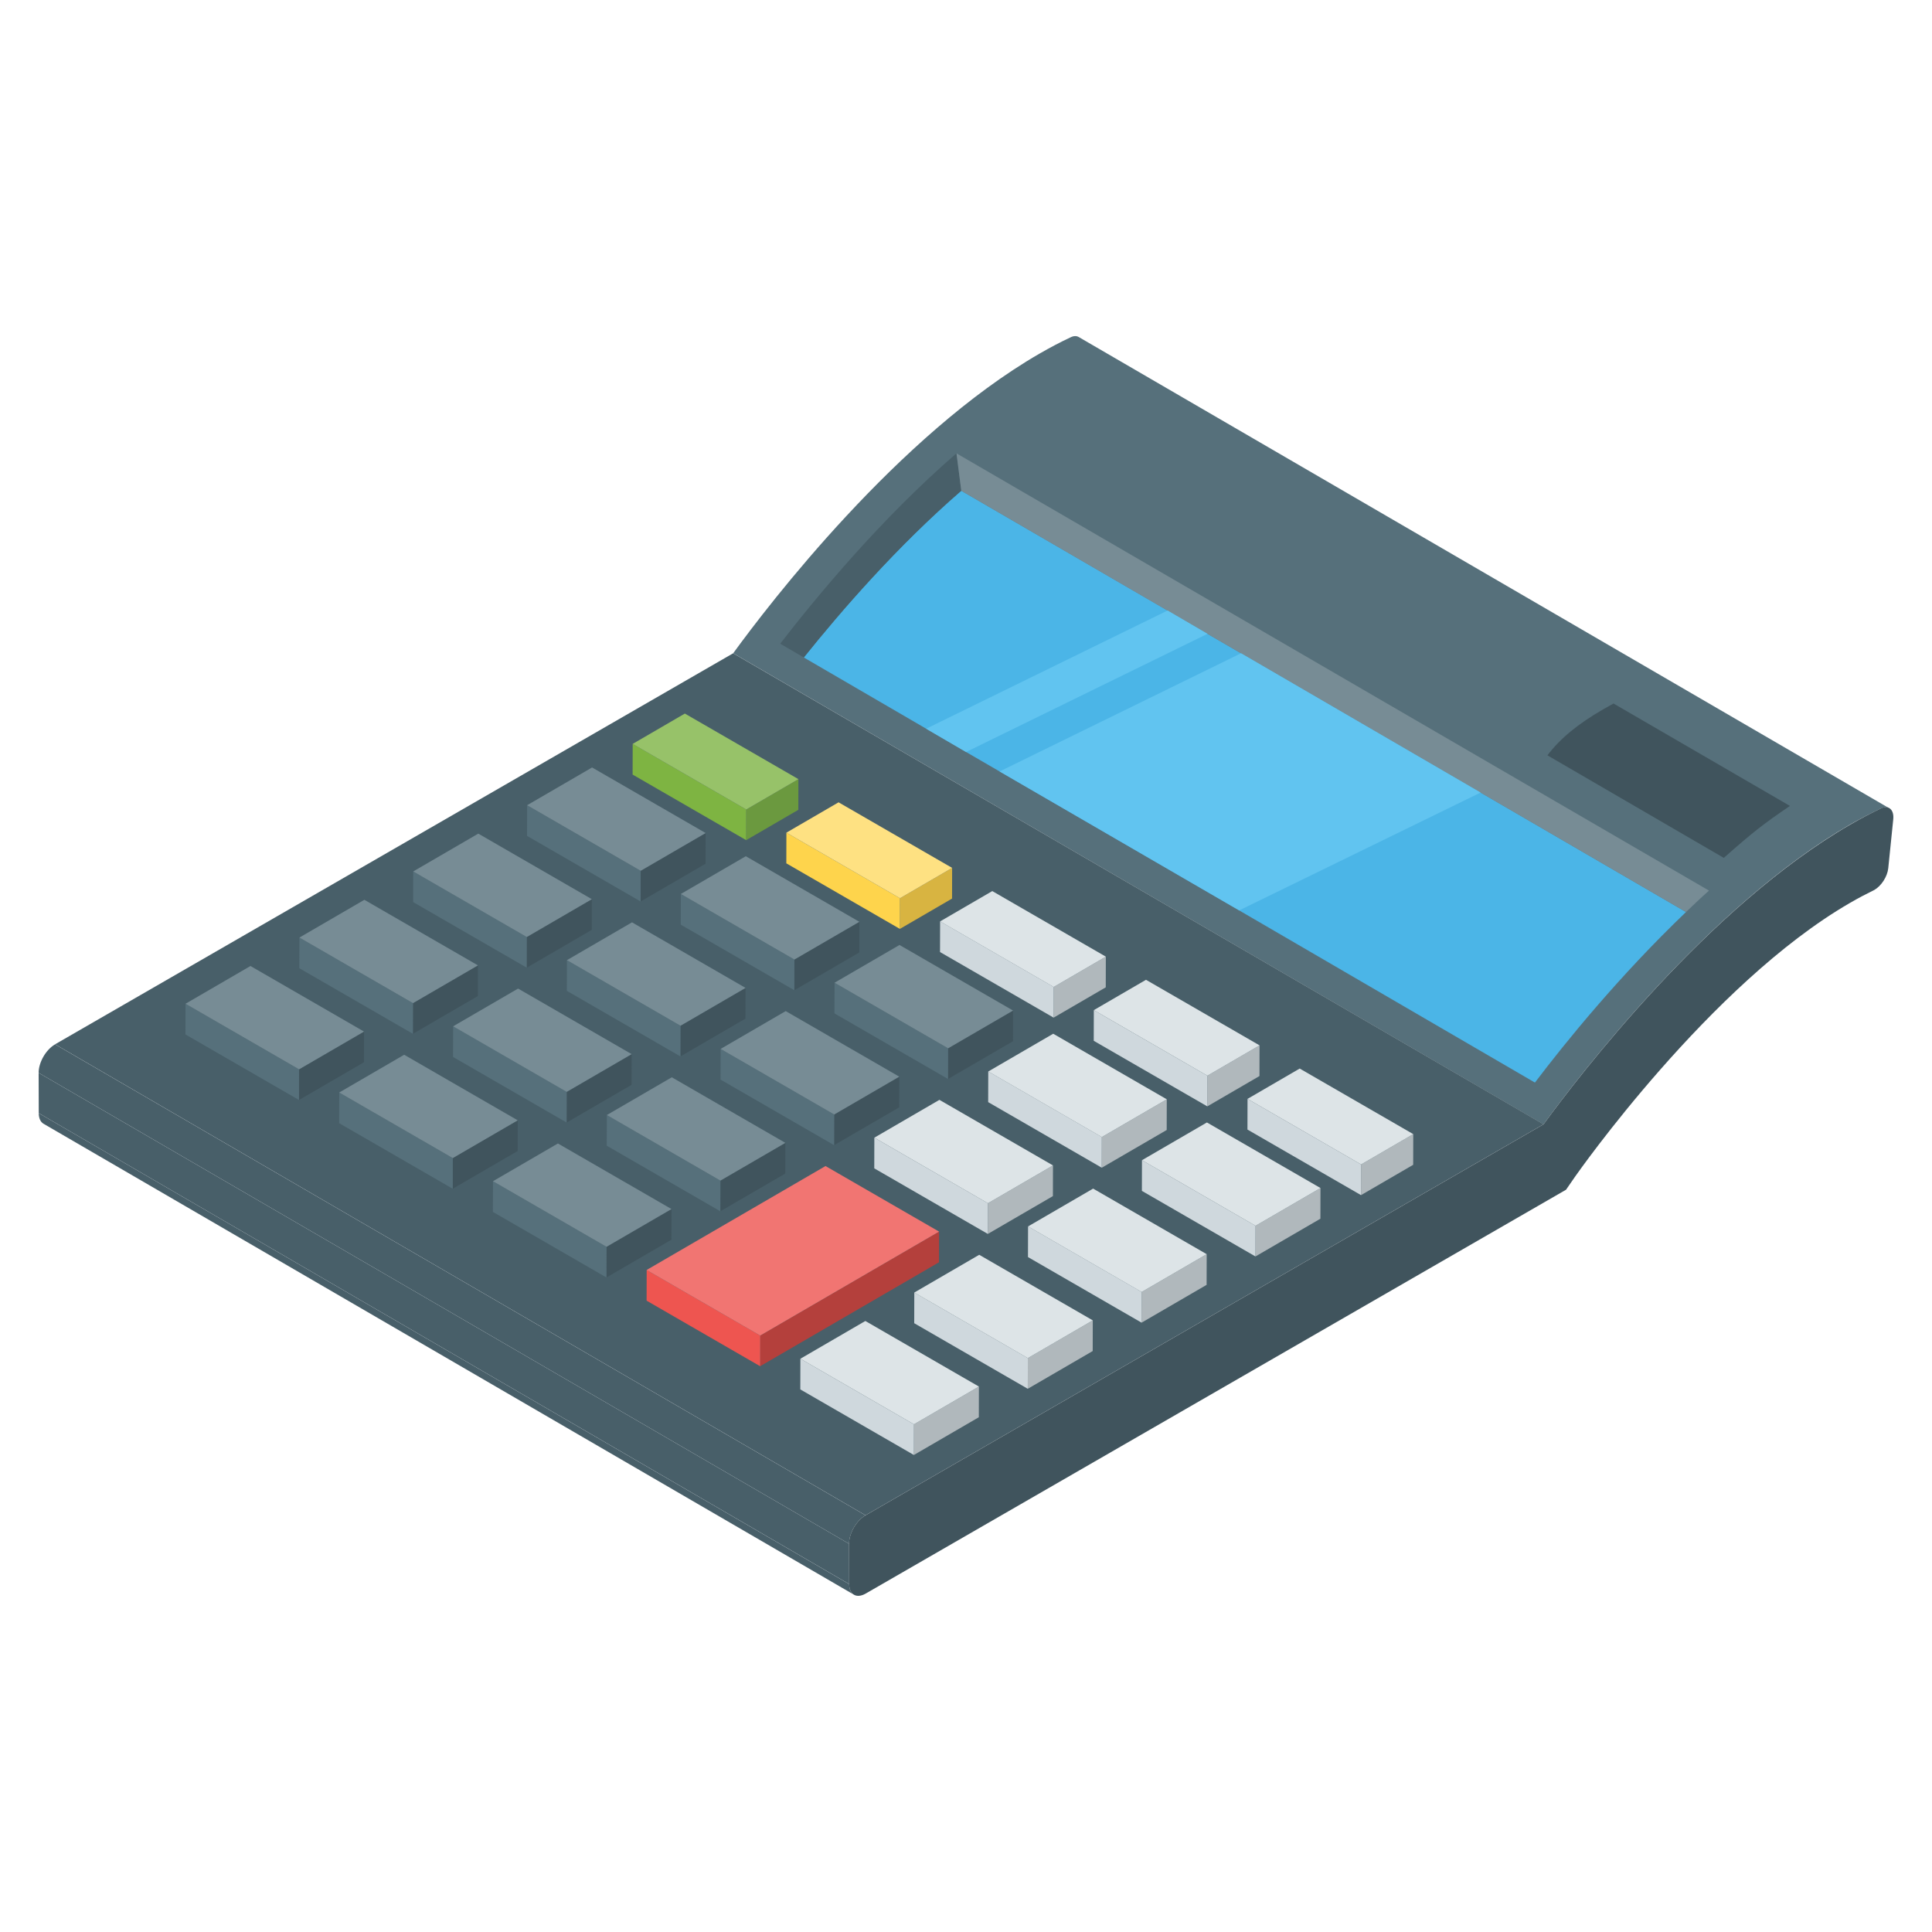 <svg id="Layer_1" enable-background="new 0 0 50 50" height="512" viewBox="0 0 50 50" width="512" xmlns="http://www.w3.org/2000/svg"><g><g><g><g enable-background="new"><g><path d="m48.891 20.916c-.058-.033-.124-.033-.215.008-.265.124-.529.264-.794.413-3.662 2.116-7.01 6.489-7.936 7.762l-20.971-12.193c.926-1.273 4.265-5.637 7.927-7.754.273-.157.537-.297.802-.421.083-.042.157-.042.215-.008z" fill="#56707b"/><g><path d="m40.047 19.548c.334-.442.801-.82 1.448-1.194.088-.051.176-.1.263-.147l4.565 2.65c-.685.467-.959.679-1.711 1.345z" fill="#40545d"/></g></g><g><path d="m22.101 41.271-20.974-12.188c-.077-.045-.124-.14-.124-.275l20.974 12.189c0.0.136.048.231.124.275z" fill="#485f69"/></g><g><path d="m21.977 40.996-20.974-12.188-.003-1.043 20.974 12.188z" fill="#485f69"/></g><g><path d="m22.4 39.215-20.974-12.189 17.548-10.119 20.974 12.189z" fill="#485f69"/></g><g><path d="m21.974 39.953-20.974-12.188c-.001-.273.189-.601.426-.738l20.974 12.189c-.237.137-.427.465-.426.738z" fill="#485f69"/></g><g><path d="m47.881 21.342c.265-.153.531-.294.798-.421.201-.097.344.038.318.284l-.129 1.265c-.024.221-.181.458-.359.561-.23.113-.43.219-.628.334-3.633 2.098-7.08 7.033-7.115 7.082l-.237.343-18.124 10.451c-.237.137-.428.028-.429-.244l-.003-1.043c-.001-.273.189-.601.426-.738l17.548-10.119c.928-1.272 4.271-5.64 7.933-7.754z" fill="#40545d"/></g></g></g><g><path d="m43.634 23.603c-1.719 1.645-3.116 3.365-3.91 4.414l-7.655-4.456-6.2-3.596-.868-.504-1.033-.603-3.166-1.843c.967-1.207 2.414-2.877 4.075-4.315l5.34 3.1 1.033.603.868.504 6.2 3.604z" fill="#4bb5e7"/><g><path d="m24.754 11.732c-1.959 1.694-3.621 3.712-4.563 4.927l.612.356c.967-1.207 2.414-2.877 4.075-4.315z" fill="#485f69"/><path d="m43.634 23.603c.19-.182.389-.372.595-.554l-19.475-11.316.124.967z" fill="#778c95"/></g><g fill="#61c4f0"><path d="m31.251 16.403-6.249 3.059-1.033-.603 6.249-3.059z"/><path d="m38.319 20.511-6.249 3.05-6.2-3.596 6.249-3.059z"/></g></g></g><g><g enable-background="new"><g><path d="m20.663 20.164-.002.794-1.35.785.002-.794z" fill="#6b993f"/></g><g><path d="m19.313 20.949-.002.794-2.939-1.697.002-.794z" fill="#7eb442"/></g><g><path d="m20.663 20.164-1.35.785-2.939-1.697 1.35-.785z" fill="#97c269"/></g></g><g enable-background="new"><g><path d="m24.641 22.461-.002.794-1.35.785.002-.794z" fill="#d8b441"/></g><g><path d="m23.291 23.246-.002.794-2.939-1.697.002-.794z" fill="#fed44c"/></g><g><path d="m24.641 22.461-1.35.785-2.939-1.697 1.35-.785z" fill="#fee182"/></g></g><g enable-background="new"><g><path d="m28.619 24.758-.002.794-1.35.785.002-.794z" fill="#b0b8bc"/></g><g><path d="m27.269 25.542-.002.794-2.939-1.697.002-.794z" fill="#cfd8dd"/></g><g><path d="m28.619 24.758-1.35.785-2.939-1.697 1.35-.785z" fill="#dde4e7"/></g></g><g enable-background="new"><g><path d="m32.597 27.054-.002.794-1.35.785.002-.794z" fill="#b0b8bc"/></g><g><path d="m31.247 27.839-.002.794-2.939-1.697.002-.794z" fill="#cfd8dd"/></g><g><path d="m32.597 27.054-1.35.785-2.939-1.697 1.35-.785z" fill="#dde4e7"/></g></g><g enable-background="new"><g><path d="m36.575 29.351-.002.794-1.35.785.002-.794z" fill="#b0b8bc"/></g><g><path d="m35.225 30.136-.002.794-2.939-1.697.002-.794z" fill="#cfd8dd"/></g><g><path d="m36.575 29.351-1.35.785-2.939-1.697 1.35-.785z" fill="#dde4e7"/></g></g><g enable-background="new"><g><path d="m18.262 21.559-.002.794-1.681.977.002-.794z" fill="#40545d"/></g><g><path d="m16.581 22.536-.002.794-2.939-1.697.002-.794z" fill="#56707b"/></g><g><path d="m18.262 21.559-1.681.977-2.939-1.697 1.681-.977z" fill="#778c95"/></g></g><g enable-background="new"><g><path d="m22.24 23.856-.002.794-1.681.977.002-.794z" fill="#40545d"/></g><g><path d="m20.559 24.833-.002.794-2.939-1.697.002-.794z" fill="#56707b"/></g><g><path d="m22.24 23.856-1.681.977-2.939-1.697 1.681-.977z" fill="#778c95"/></g></g><g enable-background="new"><g><path d="m26.218 26.153-.002.794-1.681.977.002-.794z" fill="#40545d"/></g><g><path d="m24.537 27.13-.002.794-2.939-1.697.002-.794z" fill="#56707b"/></g><g><path d="m26.218 26.153-1.681.977-2.939-1.697 1.681-.977z" fill="#778c95"/></g></g><g enable-background="new"><g><path d="m30.196 28.45-.002.794-1.681.977.002-.794z" fill="#b0b8bc"/></g><g><path d="m28.515 29.426-.002.794-2.939-1.697.002-.794z" fill="#cfd8dd"/></g><g><path d="m30.196 28.45-1.681.977-2.939-1.697 1.681-.977z" fill="#dde4e7"/></g></g><g enable-background="new"><g><path d="m34.174 30.746-.002.794-1.681.977.002-.794z" fill="#b0b8bc"/></g><g><path d="m32.493 31.723-.002.794-2.939-1.697.002-.794z" fill="#cfd8dd"/></g><g><path d="m34.174 30.746-1.681.977-2.939-1.697 1.681-.977z" fill="#dde4e7"/></g></g><g enable-background="new"><g><path d="m15.317 23.271-.002.794-1.684.979.002-.794z" fill="#40545d"/></g><g><path d="m13.633 24.249-.002.794-2.939-1.697.002-.794z" fill="#56707b"/></g><g><path d="m15.317 23.271-1.684.979-2.939-1.697 1.684-.979z" fill="#778c95"/></g></g><g enable-background="new"><g><path d="m19.295 25.567-.002.794-1.684.979.002-.794z" fill="#40545d"/></g><g><path d="m17.611 26.546-.002.794-2.939-1.697.002-.794z" fill="#56707b"/></g><g><path d="m19.295 25.567-1.684.979-2.939-1.697 1.684-.979z" fill="#778c95"/></g></g><g enable-background="new"><g><path d="m23.273 27.864-.002.794-1.684.979.002-.794z" fill="#40545d"/></g><g><path d="m21.589 28.843-.002.794-2.939-1.697.002-.794z" fill="#56707b"/></g><g><path d="m23.273 27.864-1.684.979-2.939-1.697 1.684-.979z" fill="#778c95"/></g></g><g enable-background="new"><g><path d="m27.251 30.161-.002.794-1.684.979.002-.794z" fill="#b0b8bc"/></g><g><path d="m25.567 31.14-.002.794-2.939-1.697.002-.794z" fill="#cfd8dd"/></g><g><path d="m27.251 30.161-1.684.979-2.939-1.697 1.684-.979z" fill="#dde4e7"/></g></g><g enable-background="new"><g><path d="m31.229 32.458-.002.794-1.684.979.002-.794z" fill="#b0b8bc"/></g><g><path d="m29.545 33.436-.002.794-2.939-1.697.002-.794z" fill="#cfd8dd"/></g><g><path d="m31.229 32.458-1.684.979-2.939-1.697 1.684-.979z" fill="#dde4e7"/></g></g><g enable-background="new"><g><path d="m12.369 24.984-.002.794-1.681.977.002-.794z" fill="#40545d"/></g><g><path d="m10.688 25.961-.002.794-2.939-1.697.002-.794z" fill="#56707b"/></g><g><path d="m12.369 24.984-1.681.977-2.939-1.697 1.681-.977z" fill="#778c95"/></g></g><g enable-background="new"><g><path d="m16.347 27.281-.002.794-1.681.977.002-.794z" fill="#40545d"/></g><g><path d="m14.666 28.257-.002.794-2.939-1.697.002-.794z" fill="#56707b"/></g><g><path d="m16.347 27.281-1.681.977-2.939-1.697 1.681-.977z" fill="#778c95"/></g></g><g enable-background="new"><g><path d="m20.325 29.577-.002.794-1.681.977.002-.794z" fill="#40545d"/></g><g><path d="m18.644 30.554-.002.794-2.939-1.697.002-.794z" fill="#56707b"/></g><g><path d="m20.325 29.577-1.681.977-2.939-1.697 1.681-.977z" fill="#778c95"/></g></g><g enable-background="new"><g><path d="m9.421 26.697-.002.794-1.681.977.002-.794z" fill="#40545d"/></g><g><path d="m7.74 27.674-.002.794-2.939-1.697.002-.794z" fill="#56707b"/></g><g><path d="m9.421 26.697-1.681.977-2.939-1.697 1.681-.977z" fill="#778c95"/></g></g><g enable-background="new"><g><path d="m13.399 28.994-.002.794-1.681.977.002-.794z" fill="#40545d"/></g><g><path d="m11.719 29.971-.002.794-2.939-1.697.002-.794z" fill="#56707b"/></g><g><path d="m13.399 28.994-1.681.977-2.939-1.697 1.681-.977z" fill="#778c95"/></g></g><g enable-background="new"><g><path d="m17.378 31.29-.002.794-1.681.977.002-.794z" fill="#40545d"/></g><g><path d="m15.697 32.267-.002.794-2.939-1.697.002-.794z" fill="#56707b"/></g><g><path d="m17.378 31.29-1.681.977-2.939-1.697 1.681-.977z" fill="#778c95"/></g></g><g enable-background="new"><g><path d="m24.303 31.874-.002.794-4.629 2.69.002-.794z" fill="#b4403c"/></g><g><path d="m19.675 34.564-.002.794-2.939-1.697.002-.794z" fill="#ee5550"/></g><g><path d="m24.303 31.874-4.629 2.69-2.939-1.697 2.948-1.713 1.681-.977z" fill="#f17572"/></g></g><g enable-background="new"><g><path d="m28.281 34.171-.002.794-1.681.977.002-.794z" fill="#b0b8bc"/></g><g><path d="m26.601 35.148-.002.794-2.939-1.697.002-.794z" fill="#cfd8dd"/></g><g><path d="m28.281 34.171-1.681.977-2.939-1.697 1.681-.977z" fill="#dde4e7"/></g></g><g enable-background="new"><g><path d="m25.334 35.884-.002.794-1.681.977.002-.794z" fill="#b0b8bc"/></g><g><path d="m23.653 36.861-.002.794-2.939-1.697.002-.794z" fill="#cfd8dd"/></g><g><path d="m25.334 35.884-1.681.977-2.939-1.697 1.681-.977z" fill="#dde4e7"/></g></g></g></g></svg>